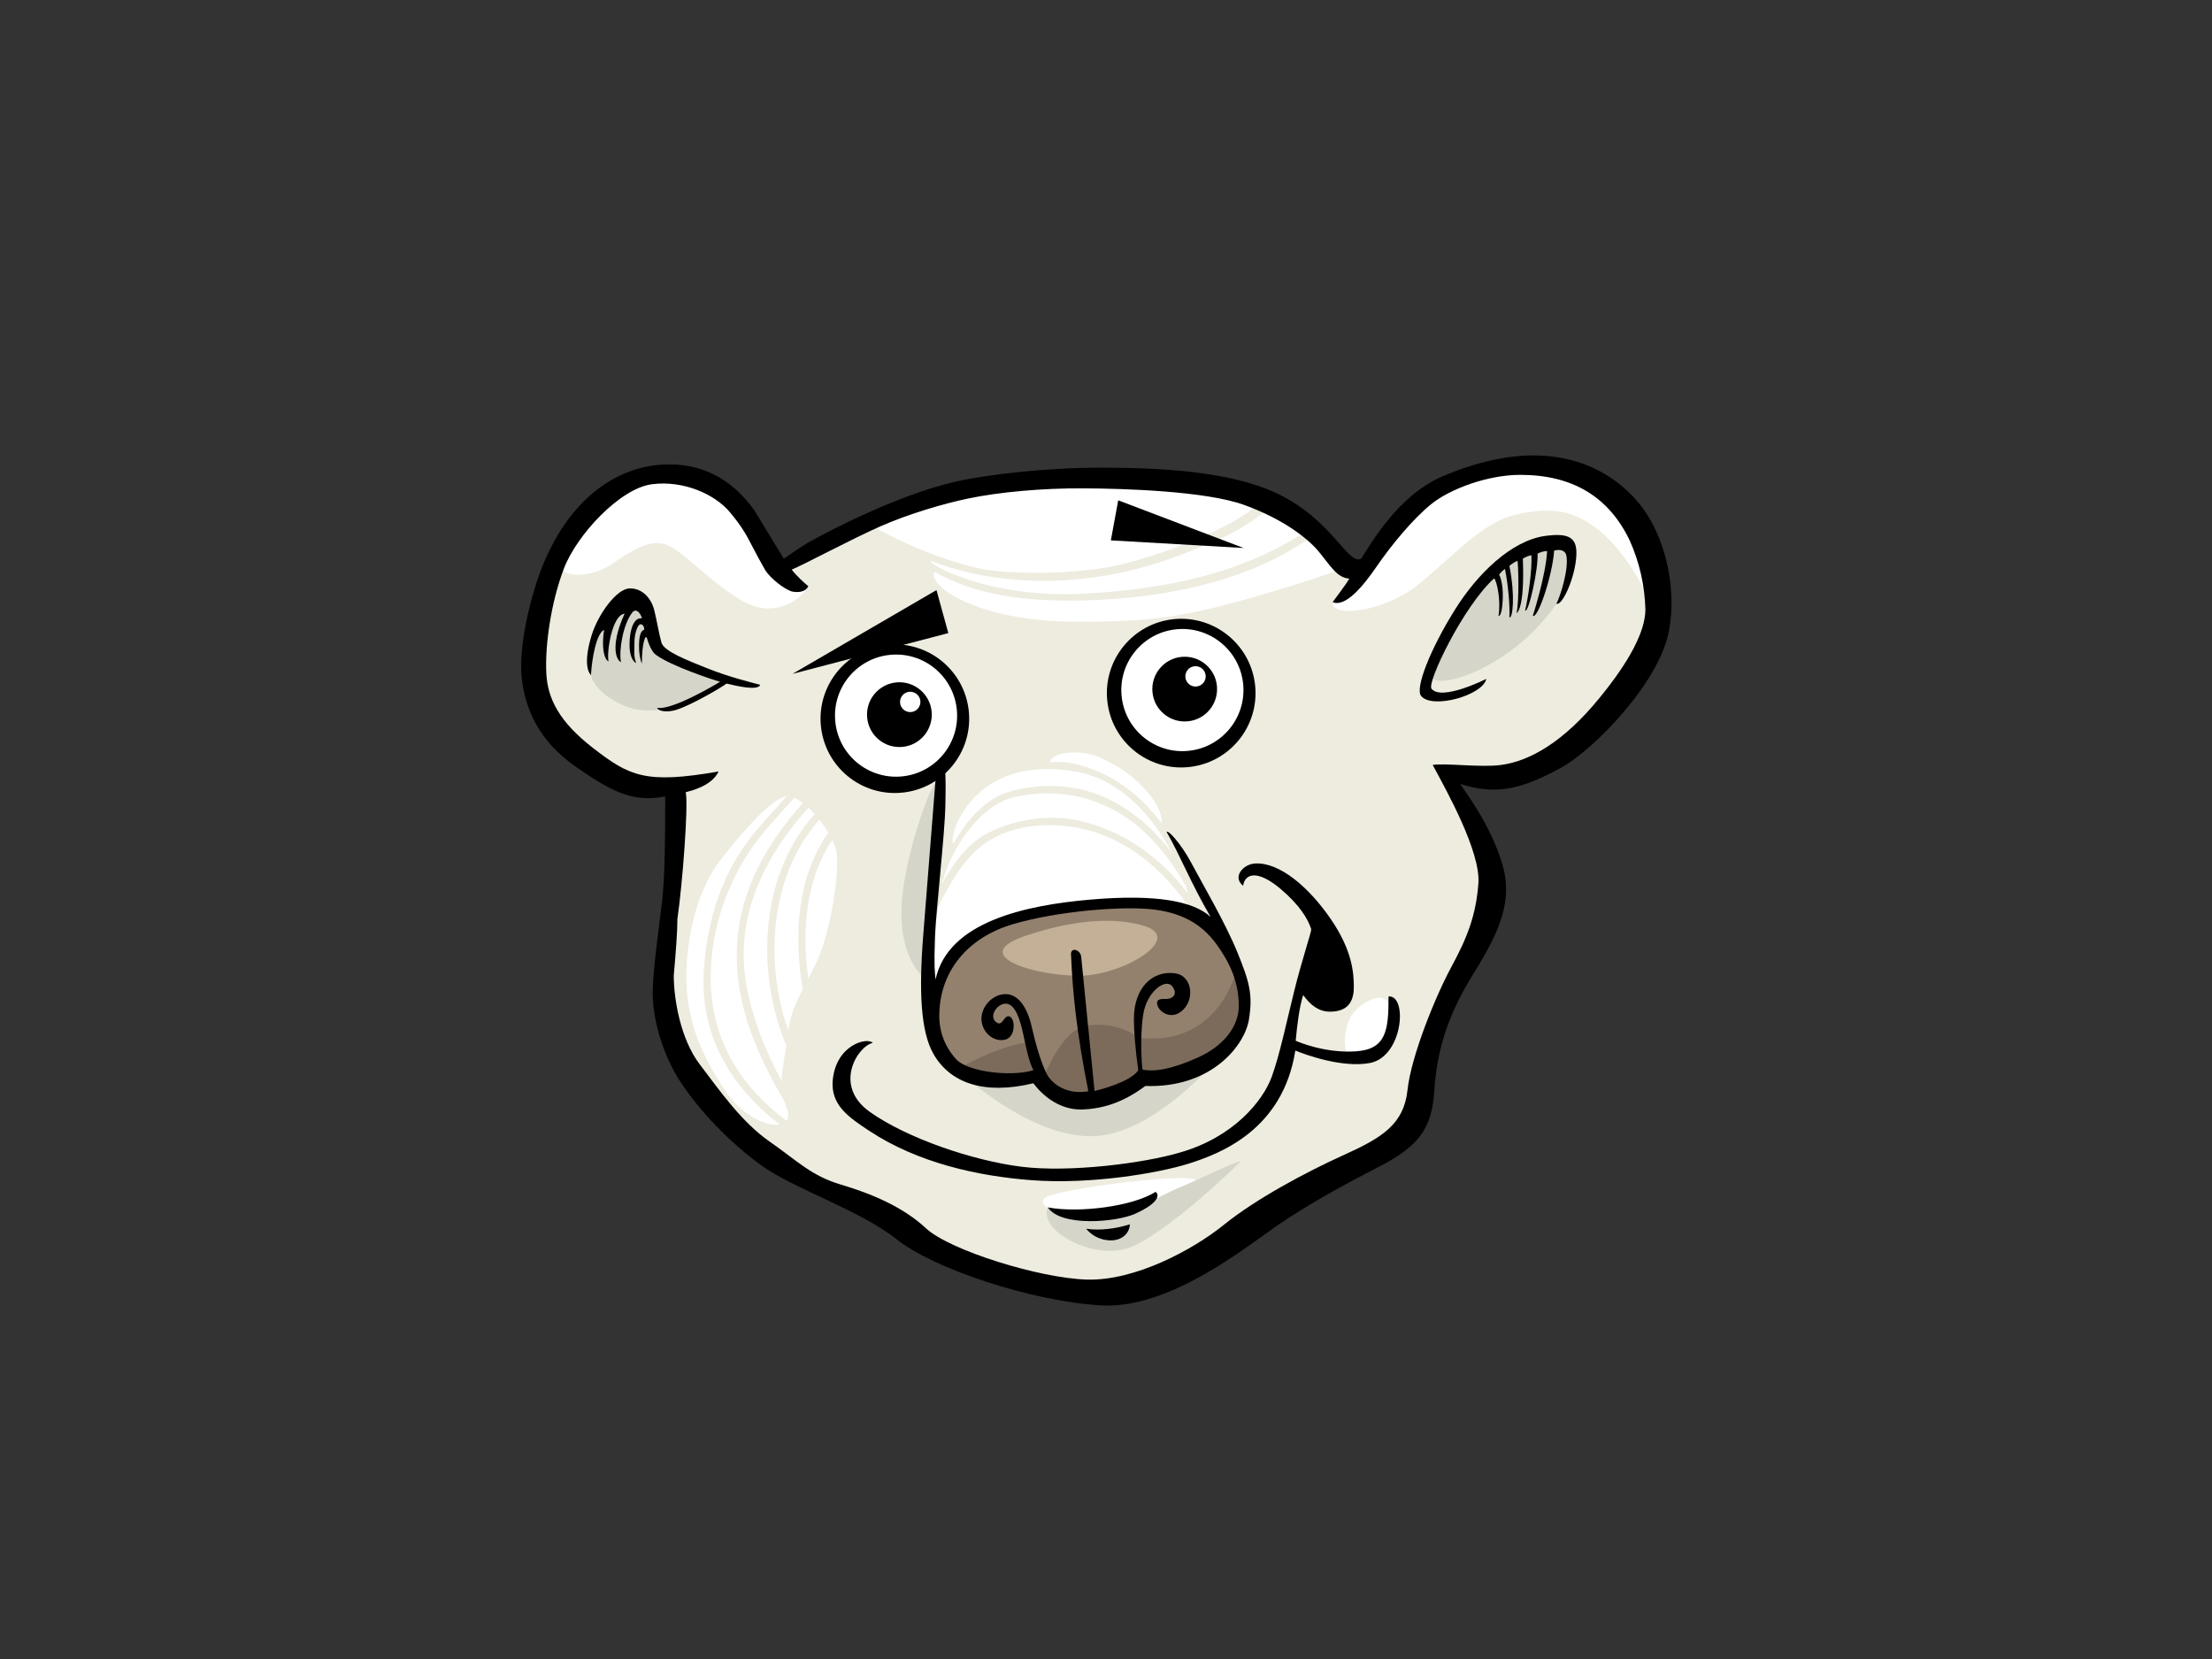 <?xml version="1.0" encoding="utf-8"?>
<!-- Generator: Adobe Illustrator 17.0.0, SVG Export Plug-In . SVG Version: 6.00 Build 0)  -->
<!DOCTYPE svg PUBLIC "-//W3C//DTD SVG 1.1//EN" "http://www.w3.org/Graphics/SVG/1.1/DTD/svg11.dtd">
<svg version="1.1" id="Layer_1" xmlns="http://www.w3.org/2000/svg" xmlns:xlink="http://www.w3.org/1999/xlink" x="0px" y="0px"
	 width="800px" height="600px" viewBox="0 0 800 600" enable-background="new 0 0 800 600" xml:space="preserve">
<rect x="0" y="0" width="800" height="600" fill="#333333" stroke="none"/>
<g>
	<g>
		<path fill="#EDECDF" d="M549.703,167.954c-11.776,0-25.505,5.391-34.921,11.935c-7.33,6.795-15.144,16.832-17.239,19.443
			c-3.404,4.713-7.939,9.35-6.63,7.519c0,0-5.196-3.345-10.166-8.844c-5.232-6.015-11.264-7.172-12.05-7.955
			c-3.133-2.614-11.075-10.639-21.545-13.256c-17.008-3.926-38.11-3.097-64.534-3.097c-14.915,0-47.404,7.453-55.25,9.281
			c-4.448,1.051-41.531,20.273-45.976,22.104c1.828,2.353-3.814-6.484-4.862-8.841c-1.831-3.136-8.6-10.401-10.166-14.588
			c-7.588-9.162-17.216-10.606-28.731-10.606c-14.916,0-27.614,8.682-36.246,29.613c-3.923,10.206-8.755,20.604-9.092,37.578
			c-0.344,16.978,12.258,30,25.079,39.161c10.206,7.324,18.683,7.846,26.361,6.656c1.451,3.751-0.73,35.764-2.565,48.323
			c0,4.452-0.096,28.232-0.882,37.135c0,8.368,3.639,6.646,11.488,20.779c8.375,14.129,17.451,22.174,26.083,27.402
			c1.831,1.315,7.043,4.376,11.489,7.516c4.187,2.875,10.503,5.764,15.474,7.07c7.588,2.353,30.991,16.574,34.918,19.446
			c4.184,2.357,27.891,9.059,37.575,11.941c8.629,3.14,20.924,4.862,25.634,4.862c13.349,0,25.078-7.618,35.807-15.471
			c1.831-1.309,19.238-12.939,23.426-15.035c1.831-1.305,12.817-9.281,24.312-15.467c11.495-6.184,22.983-9.723,26.08-20.776
			c3.093-11.049,5.007-35.734,15.471-50.388c5.757-7.846,10.186-17.798,11.488-19.893c2.882-5.232-1.937-29.021-7.952-37.129
			c-5.757-8.378-7.113-10.682-7.959-14.585c1.309-0.529,4.455-0.889,7.073-0.889c0.783,0,11.045,0.542,16.803,1.328
			c13.868,0,25.188-12.592,38.011-28.291c10.986-13.346,13.26-26.189,13.26-34.039c-0.261-8.632-1.2-15.751-4.862-23.865
			C586.313,178.329,568.548,167.954,549.703,167.954z"/>
	</g>
	<path fill="#FFFFFF" d="M279.649,206.573c-4.164-4.564-11.22-29.762-30.727-33.176c-7.228-1.269-23.324-0.648-31.705,7.073
		c-8.382,7.714-15.613,17.321-15.13,23.168c0.489,5.853,11.706,5.367,19.024,0.486c7.317-4.875,15.127-10.728,22.438-5.85
		c7.321,4.882,14.149,12.681,24.88,19.027c10.731,6.339,20.504,0.585,23.915-5.272C290.361,213.554,286.841,214.449,279.649,206.573
		z"/>
	<path fill="#FFFFFF" d="M459.906,183.207c-5.906,4.604-12.044,8.835-18.968,11.799c-14.565,6.253-27.574,11.396-45.996,13.884
		c-25.168,3.408-46.627-1.23-58.33-6.134c-1.567,0.992,20.594,13.782,55.277,11.964c34.68-1.818,61.027-9.238,82.044-23.694
		C469.877,188.069,466.377,185.973,459.906,183.207z"/>
	<path fill="#FFFFFF" d="M418.388,174.283c-26.83-1.461-40.199-1.378-63.126,3.021c-16.713,3.196-30.109,7.714-40.609,12.559
		c5.067,2.687,18.277,10.262,37.205,15.22c10.844,2.843,36.074,2.942,52.447-0.661c14.718-3.239,44.221-14.235,51.337-23.016
		C455.371,181.29,445.218,175.747,418.388,174.283z"/>
	<path fill="#FFFFFF" d="M476.199,192.712c-18.739,14.288-45.427,22.322-76.746,24.127c-28.919,1.666-47.698-2.118-61.328-9.991
		c-1.58,0.641-0.056,6.55,13.326,11.806c12.721,4.997,27.415,6.362,40.585,6.213c16.053-0.185,29.23-0.304,52.097-6.362
		c22.867-6.055,41.352-12.662,43.815-13.884C482.75,203.665,477.267,193.518,476.199,192.712z"/>
	<path fill="#FFFFFF" d="M389.34,276.402c12.49,2.935,23.059,11.029,30.832,21.36c0.509-6.025-8.143-17.798-22.609-23.896
		c-7.526-3.173-17.589-1.702-17.841,1.811C382.842,275.427,386.055,275.625,389.34,276.402z"/>
	<path fill="#FFFFFF" d="M365.934,286.066c12.11-3.136,24.754-2.323,36.071,3.47c8.844,4.528,15.937,11.164,21.853,18.902
		c-7.205-13.716-18.852-26.209-33.602-29.137c-38.081-7.562-47.583,23.076-45.481,25.958
		C349.197,297.27,356.101,288.601,365.934,286.066z"/>
	<path fill="#FFFFFF" d="M357.271,301.295c9.948-5.027,21.721-6.868,32.687-4.541c16.205,3.447,29.851,13.448,39.716,26.434
		c-0.264-0.955-0.538-1.917-0.846-2.869c-6.412-11.069-14.459-20.993-25.372-27.042c-11.396-6.326-23.909-7.638-35.681-5.228
		c-11.772,2.413-19.004,14.043-21.84,18.723c-2.836,4.68-4.902,11.201-5.252,12.936
		C344.785,312.285,349.647,305.159,357.271,301.295z"/>
	<path fill="#FFFFFF" d="M391.042,299.656c-11.035-2.34-24.474-1.63-34.128,4.888c-8.53,5.754-13.065,14.704-17.712,23.535
		c-0.363,2.4-0.704,4.693-1.015,6.782c-1.461,9.763-0.978,31.708-0.978,31.708s-0.661-20.792,29.187-32.346
		c29.838-11.558,42.037-8.14,50.815-8.14c4.657,0,10.788,3.282,15.55,6.375C423.484,316.849,408.929,303.46,391.042,299.656z"/>
	<path fill="#FFFFFF" d="M512.373,211.845c-12.014,9.419-30.651,11.789-30.413,5.932c12.539-3.708,28.899-42.03,53.779-47.397
		c24.874-5.364,33.668,0.578,43.917,9.353c10.239,8.788,16.608,21.727,15.127,34.484c-1.927-6.081-10.451-17.804-16.912-22.778
		c-8.676-6.67-16.168-8.378-29.894-5.258C535.66,188.981,524.39,202.426,512.373,211.845z"/>
	<path fill="#FFFFFF" d="M292.344,353.928c1.563-2.974,3.126-6.015,4.379-9.304c3.907-10.246,6.831-28.787,5.853-36.104
		c-0.178-1.378-0.767-3.011-1.599-4.749C291.637,317.682,289.826,336.068,292.344,353.928z"/>
	<path fill="#FFFFFF" d="M299.585,301.173c-0.945-1.583-2.056-3.183-3.252-4.7c-17.669,19.81-20.111,51.046-11.217,76.316
		c0.618-5.506,2.769-10.252,5.212-14.995C286.871,337.75,288.546,316.634,299.585,301.173z"/>
	<path fill="#FFFFFF" d="M294.621,294.441c-0.74-0.826-1.494-1.619-2.254-2.337c-15.844,17.665-26.757,39.326-22.477,63.837
		c2.182,12.467,6.904,24.021,12.82,35.03c0.056-4.095,0.978-8.071,1.699-12.708C273.148,351.304,274.976,316.096,294.621,294.441z"
		/>
	<path fill="#FFFFFF" d="M283.705,398.295c-8.894-15.005-16.119-31.137-17.14-48.422c-1.375-23.211,8.838-42.784,23.803-59.461
		c-1.054-0.8-2.089-1.461-3.077-1.884c-5.622,6.402-11.772,12.536-16.446,19.668c-9.02,13.752-14.192,30.637-13.799,47.149
		c0.526,21.737,11.482,38.054,27.382,50.015c0.787-1.015,0.942-2.538,0.103-4.643C284.197,399.888,283.933,399.088,283.705,398.295z
		"/>
	<path fill="#FFFFFF" d="M254.534,351.115c1.071-17.272,6.174-34.484,16.975-48.263c4.039-5.149,8.623-9.889,12.913-14.85
		c-0.122,0.017-0.258,0-0.38,0.03c-5.853,1.464-16.588,14.146-23.416,22.927c-6.831,8.785-11.098,21.959-12.199,36.583
		c-1.454,19.516,4.882,33.658,14.146,47.321c5.89,8.666,14.704,12.602,19.368,11.838
		C264.741,393.37,253.064,374.819,254.534,351.115z"/>
	<path fill="#FFFFFF" d="M472.23,358.116l4.495-25.208c0,0,12.195,16.099,10.245,25.369
		C485.021,367.548,472.23,358.116,472.23,358.116z"/>
	<path fill="#93816E" d="M336.509,360.779c0.231-5.929,6.891-14.777,14.278-19.695c7.387-4.931,15.262-11.336,28.073-12.318
		c12.804-0.981,29.435-3.401,38.351-2.684c8.924,0.714,10.89,2.195,18.277,8.593c7.387,6.409,9.852,9.849,12.804,18.217
		c2.955,8.382,3.371,16.482-1.024,20.309c-4.393,3.827-9.314,7.767-16.208,9.736c-6.898,1.97-10.345,4.925-15.758,6.402
		c-5.42,1.481-6.405,8.372-15.269,7.882c-8.864-0.499-12.476,0.251-16.74-2.958c-4.273-3.209-7.387-4.924-7.387-4.924l-8.871,1.481
		c0,0-6.891,0.486-16.247-2.462C341.434,385.402,336.01,373.091,336.509,360.779z"/>
	<path fill="#FFFFFF" d="M432.305,427.465c-3.9,4.386-23.681,13.253-35.883,12.764c-12.192-0.486-21.648-3.414-18.72-6.828
		C380.625,429.99,436.208,423.079,432.305,427.465z"/>
	<path fill="#C3B096" d="M371.354,338.279c10.702-3.51,27.809-7.8,42.447-3.418c14.628,4.392-7.522,18.032-23.621,18.032
		C374.084,352.894,349.313,345.514,371.354,338.279z"/>
	<path fill="#D6D5CA" d="M262.84,246.045c0,0-21.548-7.38-24.702-11.055c-3.15-3.672-1.947-17.999-7.192-20.101
		c-5.251-2.099-9.195,2.006-11.426,5.566c-2.228,3.56-6.009,10.236-6.455,18.988c-0.446,8.752,6.679,12.913,11.868,15.428
		c5.189,2.525,11.201,2.525,17.286,1.266C248.301,254.87,262.84,246.045,262.84,246.045z"/>
	<path fill="#D6D5CA" d="M517.433,243.646c0.916-6.428,10.685-29.51,22.236-36.864c11.544-7.347,23.618-15.216,26.249-9.443
		c2.621,5.771,2.935,12.166-3.021,20.974C546.352,242.737,516.379,250.996,517.433,243.646z"/>
	<path fill="#D6D5CA" d="M339.203,328.079c-1.656,10.477-2.181,27.802-2.181,27.802s-11.022-5.248-11.022-25.726
		c0-20.468,14.179-57.223,14.179-46.723C340.178,283.432,340.859,317.609,339.203,328.079z"/>
	<path fill="#D6D5CA" d="M378.979,436.68c7.552,1.193,13.58,5.347,23.142,3.721c7.694-1.309,15.749-7.35,24.676-11.026
		c8.927-3.675,18.901-8.924,22.051-9.449c-10.018,9.951-30.41,27.941-40.949,31.5C395.286,455.69,375.429,445.19,378.979,436.68z"/>
	<path fill="#7C6B5A" d="M346.996,386.331c12.41,8.375,29.405,1.573,29.405,1.573s-0.869-8.563-4.201-11.029
		C360.259,378.392,346.996,386.331,346.996,386.331z"/>
	<path fill="#7C6B5A" d="M377.138,390.875c0,0,2.938-9.796,9.76-16.621c6.825-6.828,21.274-2.657,24.421,1.018
		c28.79,3.689,35.427-23.066,35.427-23.066s5.985,13.422,0.317,22.216c-6.055,9.38-9.475,10.183-17.87,13.336
		c-8.402,3.143-14.995,3.298-19.196,4.346c-4.201,1.044-6.825,3.146-13.65,4.197C389.522,397.353,379.24,395.604,377.138,390.875z"
		/>
	<path fill="#FFFFFF" d="M488.795,367.323c3.206-5.209,15.329-12.004,14.092,1.246c-1.249,13.256-9.945,13.669-13.673,13.669
		C485.486,382.239,485.486,372.711,488.795,367.323z"/>
	<path fill="#D6D5CA" d="M345,385.924c0,0,7.433,3.444,16.178,4.082c8.738,0.638,14.727-0.664,14.727-0.664s7.463,9.598,20.442,6.96
		c12.979-2.634,17.024-7.01,17.024-7.01s16.839-4.382,19.532-5.728c2.697-1.348,11.789-5.724,11.789-5.724
		s-24.242,31.322-48.164,33.011C372.613,412.529,345,385.924,345,385.924z"/>
	<path d="M595.498,185.768c-7.218-11.128-29.345-32.426-73.692-13.534c-16.515,7.036-26.202,24.92-29.607,29.894
		c-5.043,1.999-10.239-14.037-30.198-23.608c-17.021-8.16-42.77-9.357-63.453-9.386c-19.85-0.026-41.627,2.426-53.446,5.179
		c-20.101,4.673-44.648,17.309-53.019,22.022c-4.181,2.617-7.06,4.706-8.633,5.754c-0.522-1.047-1.044-1.834-1.567-2.617
		c-6.022-9.938-8.897-14.651-8.897-14.651c-7.85-11.254-19.143-17.824-34.012-16.75c-16.489,1.2-32.538,12.401-42.215,35.317
		c-4.749,11.234-9.347,30.288-8.057,41.888c1.286,11.597,6.511,22.904,19.397,31.923c12.89,9.026,20.904,13.187,32.482,10.831
		c0,14.132-0.076,28.499-1.087,37.562c-1.015,9.063-3.212,23.479-3.421,32.819c-0.205,9.34,3.328,22.593,9.958,32.766
		c6.63,10.166,17.715,21.972,29.444,30.397c11.733,8.424,35.559,16.099,48.792,26.622c13.233,10.53,48.356,22.401,73.927,23.912
		c25.561,1.497,54.259-22.583,64.871-29.656c10.609-7.073,20.779-12.817,35.361-20.332c14.585-7.519,19.453-13.699,20.336-27.852
		c0.882-14.146,4.862-26.962,13.26-40.665c8.398-13.699,15.65-25.869,11.442-40.605c-4.214-14.741-13.772-26.86-15.342-29.478
		c12.334,3.91,21.403,2.429,36.606-5.943c11.654-6.418,35.44-30.684,38.9-49.509C606.332,213.329,602.712,196.896,595.498,185.768z
		 M578.335,252.593c-12.823,15.699-25.095,22.772-35.704,24.097c-7.509,0.935-20.293-0.81-24.477-0.026
		c5.03,9.307,17.407,31.408,16.522,42.903c-0.889,11.492-3.979,19.45-9.727,30.056c-5.751,10.609-14.588,32.274-15.91,44.644
		c-1.328,12.378-9.284,17.246-22.986,23.43c-13.706,6.187-31.834,15.91-43.322,25.194c-11.488,9.284-32.261,20.329-49.503,19.893
		c-17.239-0.443-49.866-10.642-58.35-18.564c-8.398-7.84-19.962-12.589-30.757-15.795c-10.794-3.212-15.653-8.517-25.822-15.59
		c-10.166-7.073-18.121-18.568-25.194-27.848c-7.073-9.28-9.426-23.813-9.426-32.181c0.787-8.904,1.309-15.967,1.309-20.412
		c1.834-12.562,4.055-41.422,3.011-45.87c1.831-0.529,9.31-2.128,11.905-7.509c-26.404,4.604-32.207,1.712-45.269-8.368
		c-12.47-9.631-16.585-17.999-17.054-27.197c-0.509-10.067,1.689-25.594,6.366-37.833c4.673-12.232,20.323-28.995,31.821-30.486
		c11.498-1.481,22.772,3.635,28.189,10.09c4.832,5.757,6.379,9.052,8.008,12.166c1.633,3.113,2.918,5.536,4.686,8.626
		c1.768,3.094,7.628,7.615,10.153,7.985c2.522,0.374,4.667-0.149,5.543-1.967c-1.831-1.57-4.184-3.662-6.015-6.018
		c4.448-1.828,21.916-11.191,32.184-15.699c10.272-4.502,22.722-8.144,31.424-9.975c11.508-2.419,27.137-3.801,41.822-3.725
		c14.688,0.069,44.287,0.965,58.231,6.009c13.944,5.04,22.847,11.941,26.926,16.836c4.075,4.891,6.62,9.598,11.052,9.79
		c-0.8,1.662-4.703,6.699-6.008,8.53c4.673,1.933,11.029-5.751,16.046-13.075c5.023-7.317,12.959-17.041,19.711-22.458
		c6.749-5.414,20.319-10.51,32.092-10.51c18.845,0,31.923,7.849,39.515,23.552c3.662,8.111,5.5,16.482,5.757,25.118
		C595.081,228.254,589.324,239.244,578.335,252.593z"/>
	<path d="M273.773,196.07v0.265c-0.264-0.265-0.264-0.265-0.264-0.265S273.509,196.07,273.773,196.07z"/>
	<path d="M378.979,436.68c4.683,7.093,24.679,5.394,31.629,2.274c6.947-3.12,9.357-6.243,7.334-7.915
		C409.828,436.27,390.322,438.808,378.979,436.68z"/>
	<path d="M392.824,444.397c1.494,1.831,4.485,4.201,8.99,4.201c4.135,0,6.759-2.766,6.805-5.813
		C403.796,444.34,397.847,445.143,392.824,444.397z"/>
	<path d="M480.998,365.882c5.757,0,8.633-2.879,8.633-8.897c0-5.232-0.592-13.336-8.395-24.682
		c-7.797-11.349-18.429-20.567-27.369-20.005c-4.406,0.281-8.23,4.964-4.267,8.058c0.575-4.37,5.09-6.029,13.61,1.193
		c6.821,5.784,9.799,10.748,11.019,14.506c0,1.315-3.348,10.993-6.184,22.481s-5.228,22.94-8.051,30.766
		c-3.249,9.013-13.99,21.985-33.093,27.478c-13.081,3.926-40.189,7.383-57.616,5.169c-17.431-2.211-41.068-10.186-54.662-19.79
		c-13.59-9.608-4.283-23.935,1.035-24.97c-2.069-2.217-13.299,0.737-14.479,13.442c-0.84,8.98,5.757,13.442,13.147,18.323
		c17.791,11.733,39.446,16.393,58.651,17.873c21.298,1.639,45.854-2.485,57.058-6.025c11.204-3.546,33.949-12.146,38.437-40.85
		c4.822,1.983,17.497,6.257,26.919,4.508c12.087-2.238,13.789-24.646,6.798-24.074c0.04,12.476-0.952,19.136-11.875,19.85
		c-10.92,0.711-20.266-3.212-21.701-3.827c0.529-5.757,1.276-12.06,2.7-16.542C474.005,363.642,477.075,365.882,480.998,365.882z"/>
	<path d="M566.509,201.004c0.929,4.859-2.284,14.929-3.612,17.309c1.808,1.031,6.138-7.816,7.066-15.702
		c0.929-7.882-1.782-10.034-11.039-8.798c-12.414,1.676-24.728,13.901-32.664,26.593c-9.132,14.608-14.492,28.506-12.315,31.269
		c3.936,4.994,22.402-0.212,23.591-6.147c0,0-16.119,8.16-19.81,3.569c-1.758-2.194,11.459-29.778,22.649-39.931
		c1.044,1.051,2.479,8.111,1.586,13.597c0,0,1.2,0.509,1.51-5.691c0.228-4.544-0.512-7.932-1.292-9.244
		c0.413-0.565,1.239-1.494,2.122-2.062c1.302,6.798,1.805,13.888,1.586,17.52c1.2,0.503,2.181-7.658,0.013-18.604
		c0.526-0.529,2.158-1.603,2.942-1.861c0.261,2.089,0.674,13.587-0.344,18.895c0,0,2.981-0.975,2.264-19.718
		c1.041-0.529,1.781-0.935,3.094-1.19c0.258,5.417-1.091,14.975-2.274,19.982c1.292,1.084,4.859-15.388,4.492-20.554
		c1.044-0.522,2.155-0.929,3.464-0.929c-0.472,8.867-5.172,23.393-5.172,23.393c1.811,1.345,7.175-14.912,7.701-23.545
		C563.769,198.632,566.076,198.741,566.509,201.004z"/>
	<path d="M236.618,220.666c-1.001-4.068-4.191-8.002-8.94-7.853c-4.746,0.149-11.412,9.452-13.723,16.984
		c-3.632,11.872-0.218,14.321-0.218,14.321c0.298-5.936,2-15.13,4.743-16.32c-1.038,6.673,0.093,10.735,1.636,11.422
		c-0.836-2.72,1.183-16.912,5.771-17.246c-4.657,10.199-3.665,16.182-1.305,17.53c-0.833-4.442,0.8-13.637,3.989-17.864
		c1.788-2.363,3.559,1.216,3.559,2.003c-2.816-0.522-4.452,4.006-4.452,9.495c0,5.489,2.132,6.627,2.396,6.627
		c-0.985-2.472-0.615-4.703-0.615-7.516c0-2.823,1.001-6.164,2.079-6.452c1.074-0.294,1.63,1.553,1.411,1.933
		c-1.305,0.522-1.831,2.357-1.831,6.015c0,2.357,0.264,4.452,1.051,6.283c-0.115-6.597,1.25-11.125,1.825-9.158
		c0.582,1.973,1.656,4.812,3.249,5.976c5.493,4.009,20.306,8.933,23.184,9.72c-1.775,1.127-17.536,10.454-22.765,9.419
		c0.549,1.484,4.131,1.619,6.93,0.741c5.414-1.709,16.079-7.925,18.175-9.495c3.404,0.783,11.346,2.746,12.166,0.446
		c-3.56-0.965-11.201-2.823-18.842-5.86c-7.645-3.044-15.986-6.293-16.856-9.38C238.356,229.355,237.613,224.735,236.618,220.666z"
		/>
	<path d="M421.957,300.955c4.971,8.636,8.808,18.614,15.871,30.651c-6.23-5.685-19.552-8.283-43.17-6.28
		c-23.618,2.01-51.76,7.955-56.305,28.903c-0.261-2.614-0.595-4.743-0.198-15.415c0.397-10.669,3.556-36.554,3.755-47.817
		c0.195-11.264,0.271-17.338-2.73-19.044c-1.025,11.924-3.51,44.324-5.232,65.668c-1.722,21.35-0.896,35.519,3.616,43.481
		c5.926,10.477,18.178,15.021,36.164,10.672c0.261,0.264,6.742,9.872,17.781,9.485c11.263-0.397,18.69-5.586,22.725-8.497
		c24.176,0.806,35.992-14.912,37.456-24.001c1.467-9.089,0.195-13.63-4.201-24.401c-4.399-10.781-12.764-24.963-16.594-32.197
		C427.06,304.928,422.156,299.765,421.957,300.955z M364.04,363.004c3.169,0.354,4.898,5.737,6.018,10.989
		c1.117,5.252,1.973,9.505,3.662,13.088c-8.639,2.518-23.816,0.387-27.785-3.867c-3.973-4.253-6.23-9.74-6.23-15.762
		c0-16.228,10.417-28.463,26.691-33.229c16.274-4.762,40.057-6.696,51.284-5.235c11.227,1.464,17.751,6.286,22.289,12.53
		c4.538,6.24,8.061,13.372,8.061,22.272c0,7.588-5.648,14.602-14.873,18.716c-9.221,4.112-15.454,5.252-19.926,4.313
		c-0.261-1.051-1.067-11.263,0.208-19.774c1.279-8.511,8.17-13.409,10.516-10.322c1.966,2.584,0.483,4.194-1.438,4.505
		c-1.53,0.248-4.535-0.565-3.97,2.128c0.565,2.697,5.387,5.959,9.499,1.702c4.115-4.253,2.895-12.235-3.044-13.042
		c-8.445-1.14-14.916,5.493-14.916,16.482c0,4.71,0.529,10.725,1.573,18.581c-2.611,4.078-13.448,6.957-15.802,7.482
		c0,0-4.544-45.814-4.825-48.508c-0.281-2.694-3.787-3.54-3.685-0.988c0.562,14.179,2.072,28.407,6.26,49.599
		c-7.962,1.458-13.465-2.909-15.183-6.544c-1.719-3.629-3.418-8.593-5.262-16.677c-1.844-8.088-5.549-12.477-10.437-11.845
		c-4.882,0.638-8.709,5.886-7.575,10.566c1.134,4.683,5.576,6.924,8.887,5.662c3.312-1.263,3.169-7.506,1.041-8.213
		c-2.128-0.71-2.413,4.144-4.964,1.933C357.565,367.33,360.871,362.653,364.04,363.004z"/>
	<g>
		<path d="M453.96,248.144c1.395,14.777-9.452,27.894-24.232,29.296c-14.784,1.401-27.891-9.446-29.289-24.233
			c-1.401-14.767,9.446-27.884,24.226-29.292C439.441,222.523,452.552,233.367,453.96,248.144z"/>
		<path fill="#FFFFFF" d="M449.624,247.486c1.14,12.146-7.773,22.92-19.916,24.077c-12.153,1.15-22.934-7.773-24.067-19.913
			c-1.16-12.146,7.76-22.92,19.903-24.074C437.679,226.43,448.467,235.347,449.624,247.486z"/>
	</g>
	<g>
		<path d="M440.118,248.111c0.608,6.441-4.108,12.166-10.553,12.764c-6.432,0.608-12.149-4.108-12.761-10.55
			c-0.605-6.438,4.118-12.156,10.55-12.758C433.796,236.963,439.52,241.67,440.118,248.111z"/>
		<path fill="#FFFFFF" d="M436.04,244.277c0.198,2.019-1.286,3.814-3.308,4.006c-2.036,0.192-3.824-1.296-4.019-3.312
			c-0.192-2.029,1.289-3.83,3.321-4.016C434.05,240.761,435.858,242.248,436.04,244.277z"/>
	</g>
	<g>
		<path d="M350.4,257.401c1.395,14.777-9.446,27.885-24.226,29.279c-14.784,1.405-27.894-9.436-29.296-24.219
			c-1.395-14.78,9.449-27.898,24.222-29.296C335.881,231.768,348.992,242.612,350.4,257.401z"/>
		<path fill="#FFFFFF" d="M346.057,256.731c1.153,12.153-7.763,22.93-19.906,24.074c-12.15,1.15-22.927-7.757-24.064-19.906
			c-1.157-12.136,7.757-22.924,19.9-24.07C334.133,235.678,344.91,244.591,346.057,256.731z"/>
	</g>
	<g>
		<path d="M336.939,257.349c0.608,6.445-4.112,12.166-10.56,12.774c-6.442,0.608-12.163-4.125-12.751-10.563
			c-0.621-6.432,4.098-12.139,10.546-12.761C330.603,246.198,336.324,250.923,336.939,257.349z"/>
		<path fill="#FFFFFF" d="M332.867,253.508c0.185,2.023-1.299,3.817-3.321,4.016c-2.026,0.189-3.837-1.289-4.016-3.321
			c-0.189-2.016,1.296-3.817,3.312-4.006C330.874,250.002,332.665,251.486,332.867,253.508z"/>
	</g>
	<polygon points="286.613,243.712 342.974,228.968 338.687,213.415 	"/>
	<polygon points="401.757,195.432 404.421,180.946 449.743,198.185 	"/>
</g>
</svg>
